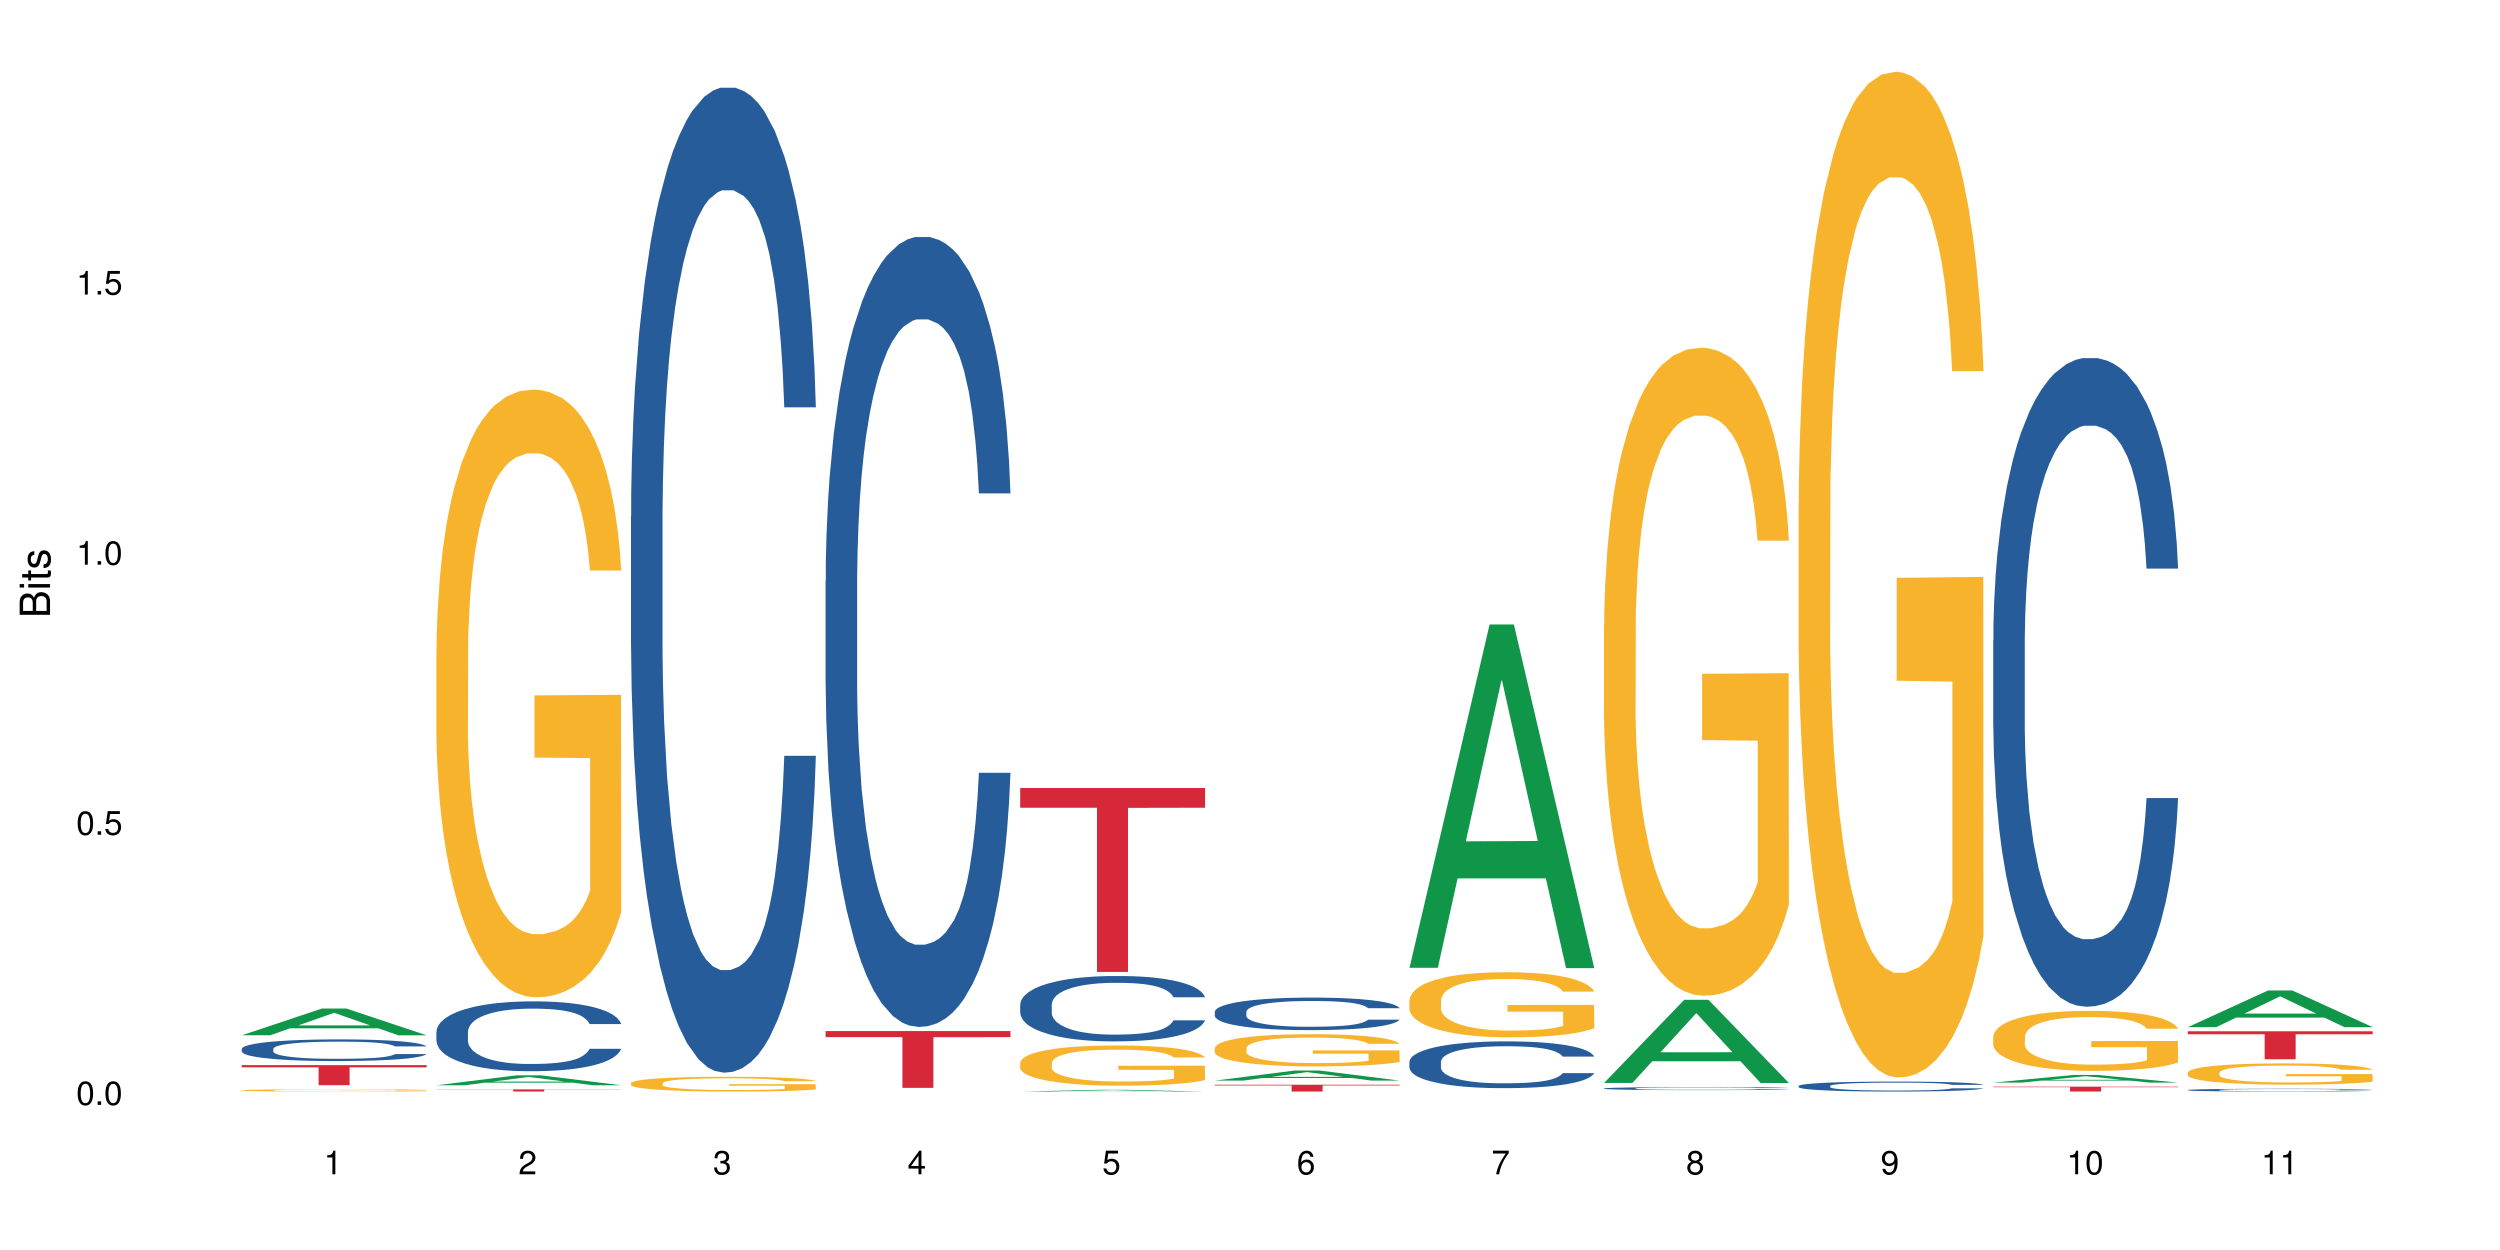 <?xml version="1.0" encoding="UTF-8"?>
<svg xmlns="http://www.w3.org/2000/svg" xmlns:xlink="http://www.w3.org/1999/xlink" width="720pt" height="360pt" viewBox="0 0 720 360" version="1.1">
<defs>
<g>
<symbol overflow="visible" id="glyph0-0">
<path style="stroke:none;" d=""/>
</symbol>
<symbol overflow="visible" id="glyph0-1">
<path style="stroke:none;" d="M 2.641 -6.797 C 2 -6.797 1.422 -6.531 1.078 -6.047 C 0.641 -5.453 0.406 -4.547 0.406 -3.297 C 0.406 -1 1.188 0.219 2.641 0.219 C 4.078 0.219 4.859 -1 4.859 -3.234 C 4.859 -4.562 4.656 -5.438 4.203 -6.047 C 3.844 -6.531 3.281 -6.797 2.641 -6.797 Z M 2.641 -6.047 C 3.547 -6.047 4 -5.125 4 -3.312 C 4 -1.375 3.562 -0.484 2.625 -0.484 C 1.734 -0.484 1.281 -1.422 1.281 -3.281 C 1.281 -5.141 1.734 -6.047 2.641 -6.047 Z M 2.641 -6.047 "/>
</symbol>
<symbol overflow="visible" id="glyph0-2">
<path style="stroke:none;" d="M 1.828 -1 L 0.828 -1 L 0.828 0 L 1.828 0 Z M 1.828 -1 "/>
</symbol>
<symbol overflow="visible" id="glyph0-3">
<path style="stroke:none;" d="M 4.562 -6.797 L 1.062 -6.797 L 0.547 -3.094 L 1.328 -3.094 C 1.719 -3.562 2.047 -3.734 2.578 -3.734 C 3.484 -3.734 4.062 -3.109 4.062 -2.094 C 4.062 -1.125 3.484 -0.531 2.578 -0.531 C 1.828 -0.531 1.375 -0.906 1.188 -1.672 L 0.328 -1.672 C 0.453 -1.109 0.547 -0.844 0.75 -0.594 C 1.125 -0.078 1.828 0.219 2.594 0.219 C 3.969 0.219 4.922 -0.781 4.922 -2.219 C 4.922 -3.562 4.031 -4.484 2.719 -4.484 C 2.25 -4.484 1.859 -4.359 1.469 -4.062 L 1.734 -5.969 L 4.562 -5.969 Z M 4.562 -6.797 "/>
</symbol>
<symbol overflow="visible" id="glyph0-4">
<path style="stroke:none;" d="M 2.484 -4.844 L 2.484 0 L 3.328 0 L 3.328 -6.797 L 2.766 -6.797 C 2.469 -5.75 2.281 -5.609 0.984 -5.453 L 0.984 -4.844 Z M 2.484 -4.844 "/>
</symbol>
<symbol overflow="visible" id="glyph0-5">
<path style="stroke:none;" d="M 4.859 -0.828 L 1.281 -0.828 C 1.359 -1.391 1.672 -1.75 2.5 -2.234 L 3.469 -2.75 C 4.406 -3.266 4.906 -3.969 4.906 -4.812 C 4.906 -5.375 4.672 -5.906 4.266 -6.266 C 3.859 -6.625 3.375 -6.797 2.719 -6.797 C 1.859 -6.797 1.219 -6.5 0.844 -5.922 C 0.609 -5.562 0.5 -5.125 0.484 -4.438 L 1.328 -4.438 C 1.359 -4.906 1.406 -5.188 1.531 -5.406 C 1.75 -5.812 2.188 -6.062 2.703 -6.062 C 3.469 -6.062 4.031 -5.516 4.031 -4.781 C 4.031 -4.25 3.719 -3.797 3.125 -3.438 L 2.234 -2.938 C 0.812 -2.141 0.406 -1.5 0.328 0 L 4.859 0 Z M 4.859 -0.828 "/>
</symbol>
<symbol overflow="visible" id="glyph0-6">
<path style="stroke:none;" d="M 2.125 -3.125 L 2.578 -3.125 C 3.516 -3.125 3.984 -2.703 3.984 -1.891 C 3.984 -1.031 3.469 -0.531 2.578 -0.531 C 1.656 -0.531 1.203 -0.984 1.156 -1.969 L 0.312 -1.969 C 0.344 -1.422 0.438 -1.078 0.609 -0.766 C 0.953 -0.109 1.625 0.219 2.547 0.219 C 3.953 0.219 4.859 -0.609 4.859 -1.906 C 4.859 -2.766 4.516 -3.25 3.703 -3.516 C 4.344 -3.766 4.656 -4.25 4.656 -4.938 C 4.656 -6.109 3.875 -6.797 2.578 -6.797 C 1.203 -6.797 0.484 -6.047 0.453 -4.609 L 1.297 -4.609 C 1.312 -5.016 1.344 -5.25 1.453 -5.453 C 1.641 -5.828 2.062 -6.062 2.594 -6.062 C 3.344 -6.062 3.797 -5.625 3.797 -4.906 C 3.797 -4.422 3.609 -4.141 3.25 -3.984 C 3.016 -3.891 2.719 -3.844 2.125 -3.844 Z M 2.125 -3.125 "/>
</symbol>
<symbol overflow="visible" id="glyph0-7">
<path style="stroke:none;" d="M 3.141 -1.625 L 3.141 0 L 3.984 0 L 3.984 -1.625 L 4.984 -1.625 L 4.984 -2.391 L 3.984 -2.391 L 3.984 -6.797 L 3.359 -6.797 L 0.266 -2.516 L 0.266 -1.625 Z M 3.141 -2.391 L 1 -2.391 L 3.141 -5.359 Z M 3.141 -2.391 "/>
</symbol>
<symbol overflow="visible" id="glyph0-8">
<path style="stroke:none;" d="M 4.781 -5.031 C 4.609 -6.141 3.891 -6.797 2.844 -6.797 C 2.094 -6.797 1.422 -6.438 1.031 -5.828 C 0.609 -5.172 0.406 -4.344 0.406 -3.094 C 0.406 -1.953 0.578 -1.234 0.984 -0.625 C 1.359 -0.078 1.953 0.219 2.703 0.219 C 3.984 0.219 4.922 -0.734 4.922 -2.078 C 4.922 -3.344 4.062 -4.234 2.844 -4.234 C 2.172 -4.234 1.641 -3.969 1.281 -3.469 C 1.281 -5.125 1.828 -6.047 2.797 -6.047 C 3.391 -6.047 3.797 -5.672 3.938 -5.031 Z M 2.734 -3.484 C 3.547 -3.484 4.062 -2.922 4.062 -2 C 4.062 -1.156 3.484 -0.531 2.703 -0.531 C 1.922 -0.531 1.328 -1.188 1.328 -2.047 C 1.328 -2.891 1.906 -3.484 2.734 -3.484 Z M 2.734 -3.484 "/>
</symbol>
<symbol overflow="visible" id="glyph0-9">
<path style="stroke:none;" d="M 4.984 -6.797 L 0.438 -6.797 L 0.438 -5.969 L 4.109 -5.969 C 2.5 -3.656 1.828 -2.234 1.328 0 L 2.219 0 C 2.594 -2.172 3.453 -4.047 4.984 -6.094 Z M 4.984 -6.797 "/>
</symbol>
<symbol overflow="visible" id="glyph0-10">
<path style="stroke:none;" d="M 3.75 -3.578 C 4.453 -4 4.688 -4.344 4.688 -4.984 C 4.688 -6.047 3.844 -6.797 2.641 -6.797 C 1.438 -6.797 0.594 -6.047 0.594 -4.984 C 0.594 -4.359 0.828 -4.016 1.516 -3.578 C 0.734 -3.203 0.359 -2.641 0.359 -1.891 C 0.359 -0.641 1.297 0.219 2.641 0.219 C 3.984 0.219 4.922 -0.641 4.922 -1.875 C 4.922 -2.641 4.531 -3.203 3.75 -3.578 Z M 2.641 -6.047 C 3.359 -6.047 3.812 -5.625 3.812 -4.969 C 3.812 -4.344 3.344 -3.922 2.641 -3.922 C 1.922 -3.922 1.453 -4.344 1.453 -4.984 C 1.453 -5.625 1.922 -6.047 2.641 -6.047 Z M 2.641 -3.203 C 3.484 -3.203 4.062 -2.672 4.062 -1.875 C 4.062 -1.062 3.484 -0.531 2.625 -0.531 C 1.797 -0.531 1.219 -1.078 1.219 -1.875 C 1.219 -2.672 1.797 -3.203 2.641 -3.203 Z M 2.641 -3.203 "/>
</symbol>
<symbol overflow="visible" id="glyph0-11">
<path style="stroke:none;" d="M 0.516 -1.547 C 0.672 -0.438 1.406 0.219 2.438 0.219 C 3.188 0.219 3.859 -0.141 4.266 -0.75 C 4.688 -1.406 4.891 -2.25 4.891 -3.484 C 4.891 -4.625 4.703 -5.359 4.312 -5.953 C 3.938 -6.5 3.344 -6.797 2.594 -6.797 C 1.297 -6.797 0.359 -5.844 0.359 -4.516 C 0.359 -3.25 1.234 -2.344 2.453 -2.344 C 3.094 -2.344 3.562 -2.578 4.016 -3.109 C 4 -1.453 3.469 -0.531 2.5 -0.531 C 1.906 -0.531 1.484 -0.906 1.359 -1.547 Z M 2.578 -6.062 C 3.375 -6.062 3.969 -5.406 3.969 -4.531 C 3.969 -3.688 3.375 -3.094 2.547 -3.094 C 1.734 -3.094 1.234 -3.672 1.234 -4.578 C 1.234 -5.438 1.797 -6.062 2.578 -6.062 Z M 2.578 -6.062 "/>
</symbol>
<symbol overflow="visible" id="glyph1-0">
<path style="stroke:none;" d=""/>
</symbol>
<symbol overflow="visible" id="glyph1-1">
<path style="stroke:none;" d="M 0 -0.953 L 0 -4.891 C 0 -5.719 -0.234 -6.344 -0.734 -6.797 C -1.188 -7.234 -1.812 -7.469 -2.5 -7.469 C -3.547 -7.469 -4.188 -7 -4.625 -5.875 C -4.984 -6.672 -5.641 -7.094 -6.531 -7.094 C -7.156 -7.094 -7.734 -6.859 -8.141 -6.391 C -8.562 -5.938 -8.75 -5.344 -8.75 -4.5 L -8.75 -0.953 Z M -4.984 -2.062 L -7.766 -2.062 L -7.766 -4.219 C -7.766 -4.844 -7.688 -5.203 -7.453 -5.5 C -7.219 -5.812 -6.859 -5.969 -6.375 -5.969 C -5.906 -5.969 -5.531 -5.812 -5.297 -5.5 C -5.062 -5.203 -4.984 -4.844 -4.984 -4.219 Z M -0.984 -2.062 L -4 -2.062 L -4 -4.781 C -4 -5.328 -3.859 -5.688 -3.578 -5.953 C -3.297 -6.219 -2.922 -6.359 -2.484 -6.359 C -2.062 -6.359 -1.688 -6.219 -1.406 -5.953 C -1.109 -5.688 -0.984 -5.328 -0.984 -4.781 Z M -0.984 -2.062 "/>
</symbol>
<symbol overflow="visible" id="glyph1-2">
<path style="stroke:none;" d="M -6.281 -1.797 L -6.281 -0.797 L 0 -0.797 L 0 -1.797 Z M -8.75 -1.797 L -8.75 -0.797 L -7.484 -0.797 L -7.484 -1.797 Z M -8.75 -1.797 "/>
</symbol>
<symbol overflow="visible" id="glyph1-3">
<path style="stroke:none;" d="M -6.281 -3.047 L -6.281 -2.016 L -8.016 -2.016 L -8.016 -1.016 L -6.281 -1.016 L -6.281 -0.172 L -5.469 -0.172 L -5.469 -1.016 L -0.719 -1.016 C -0.078 -1.016 0.281 -1.453 0.281 -2.234 C 0.281 -2.469 0.25 -2.719 0.188 -3.047 L -0.641 -3.047 C -0.609 -2.922 -0.594 -2.766 -0.594 -2.562 C -0.594 -2.141 -0.719 -2.016 -1.156 -2.016 L -5.469 -2.016 L -5.469 -3.047 Z M -6.281 -3.047 "/>
</symbol>
<symbol overflow="visible" id="glyph1-4">
<path style="stroke:none;" d="M -4.531 -5.25 C -5.766 -5.25 -6.469 -4.422 -6.469 -2.969 C -6.469 -1.516 -5.719 -0.562 -4.547 -0.562 C -3.562 -0.562 -3.094 -1.062 -2.734 -2.562 L -2.516 -3.484 C -2.344 -4.188 -2.094 -4.469 -1.625 -4.469 C -1.047 -4.469 -0.641 -3.875 -0.641 -3 C -0.641 -2.453 -0.797 -2 -1.062 -1.75 C -1.25 -1.594 -1.422 -1.531 -1.875 -1.469 L -1.875 -0.406 C -0.422 -0.453 0.281 -1.266 0.281 -2.922 C 0.281 -4.5 -0.5 -5.516 -1.719 -5.516 C -2.656 -5.516 -3.172 -4.984 -3.469 -3.734 L -3.703 -2.766 C -3.891 -1.953 -4.156 -1.609 -4.594 -1.609 C -5.172 -1.609 -5.547 -2.125 -5.547 -2.938 C -5.547 -3.75 -5.203 -4.172 -4.531 -4.203 Z M -4.531 -5.25 "/>
</symbol>
</g>
</defs>
<g id="surface95305">
<rect x="0" y="0" width="720" height="360" style="fill:rgb(100%,100%,100%);fill-opacity:1;stroke:none;"/>
<path style=" stroke:none;fill-rule:nonzero;fill:rgb(6.275%,58.824%,28.235%);fill-opacity:1;" d="M 69.629 298.164 L 69.688 298.156 L 92.723 290.453 L 99.723 290.453 L 122.875 298.172 L 114.738 298.172 L 108.938 296.156 L 83.508 296.156 L 77.82 298.164 L 69.629 298.164 L 85.957 295.324 L 106.605 295.316 L 96.309 291.715 L 96.195 291.707 L 96.082 291.73 L 85.898 295.316 L 85.957 295.324 Z M 69.629 298.164 "/>
<path style=" stroke:none;fill-rule:nonzero;fill:rgb(14.51%,36.078%,60%);fill-opacity:1;" d="M 69.629 302.062 L 69.695 302.059 L 69.695 301.922 L 69.891 301.703 L 70.344 301.43 L 70.797 301.242 L 71.969 300.906 L 73.59 300.582 L 75.277 300.328 L 76.512 300.184 L 77.617 300.066 L 80.148 299.855 L 81.773 299.75 L 83.523 299.652 L 85.668 299.555 L 87.227 299.496 L 90.73 299.406 L 93.328 299.367 L 95.344 299.352 L 99.691 299.352 L 102.289 299.371 L 104.172 299.402 L 106.25 299.445 L 108.004 299.496 L 111.055 299.625 L 113.781 299.781 L 115.016 299.875 L 116.965 300.051 L 118.457 300.223 L 119.496 300.371 L 120.664 300.582 L 121.703 300.836 L 122.484 301.129 L 122.875 301.371 L 113.781 301.371 L 113.328 301.145 L 112.809 300.969 L 111.836 300.734 L 110.859 300.57 L 109.496 300.402 L 108.266 300.297 L 106.574 300.188 L 105.082 300.117 L 103.523 300.066 L 102.031 300.035 L 99.172 300 L 95.863 300 L 94.629 300.012 L 92.098 300.055 L 90.73 300.098 L 88.785 300.176 L 87.422 300.25 L 85.797 300.363 L 84.695 300.461 L 83.328 300.609 L 82.355 300.742 L 81.254 300.93 L 80.602 301.07 L 80.02 301.23 L 79.5 301.418 L 79.109 301.617 L 78.852 301.828 L 78.719 302.035 L 78.719 302.918 L 78.852 303.121 L 79.176 303.363 L 80.02 303.711 L 81.254 304.012 L 82.68 304.25 L 84.043 304.422 L 84.824 304.5 L 85.863 304.594 L 87.484 304.707 L 89.824 304.82 L 91.188 304.867 L 93.266 304.91 L 95.406 304.934 L 98.266 304.934 L 100.797 304.91 L 102.484 304.883 L 104.238 304.84 L 106.641 304.742 L 108.133 304.648 L 109.434 304.543 L 110.406 304.434 L 111.055 304.344 L 112.031 304.164 L 112.809 303.973 L 113.395 303.773 L 113.781 303.578 L 122.875 303.578 L 122.484 303.805 L 121.898 304.027 L 121.316 304.195 L 120.406 304.395 L 119.367 304.57 L 117.875 304.77 L 116.641 304.902 L 115.016 305.043 L 113.523 305.152 L 111.898 305.25 L 109.496 305.363 L 107.938 305.418 L 106.25 305.469 L 104.238 305.516 L 101.707 305.555 L 98.977 305.578 L 96.445 305.586 L 93.719 305.574 L 91.707 305.551 L 89.043 305.5 L 85.73 305.398 L 83.328 305.289 L 81.445 305.18 L 79.824 305.066 L 78.004 304.91 L 75.668 304.66 L 74.238 304.469 L 73.266 304.309 L 72.16 304.086 L 71.383 303.887 L 70.473 303.566 L 69.824 303.164 L 69.629 302.848 Z M 69.629 302.062 "/>
<path style=" stroke:none;fill-rule:nonzero;fill:rgb(96.863%,70.196%,16.863%);fill-opacity:1;" d="M 69.629 314 L 69.695 313.996 L 69.695 313.984 L 69.953 313.957 L 70.602 313.922 L 71.449 313.891 L 72.355 313.867 L 72.941 313.855 L 73.914 313.836 L 74.758 313.824 L 76.902 313.797 L 79.629 313.773 L 81.121 313.762 L 82.809 313.75 L 85.215 313.742 L 86.316 313.738 L 89.691 313.727 L 93.523 313.723 L 97.746 313.719 L 99.691 313.719 L 102.355 313.723 L 105.992 313.73 L 108.07 313.734 L 109.691 313.742 L 111.379 313.75 L 113.457 313.762 L 115.406 313.773 L 116.965 313.789 L 118.523 313.809 L 119.82 313.824 L 120.926 313.848 L 121.898 313.871 L 122.484 313.891 L 122.875 313.914 L 113.848 313.914 L 113.328 313.891 L 112.742 313.875 L 111.77 313.855 L 110.797 313.844 L 109.82 313.832 L 108.004 313.816 L 106.445 313.805 L 104.496 313.797 L 102.613 313.793 L 100.473 313.789 L 95.73 313.789 L 92.613 313.793 L 90.797 313.797 L 89.5 313.801 L 87.68 313.809 L 86.578 313.816 L 85.926 313.82 L 83.98 313.84 L 82.68 313.855 L 81.965 313.867 L 81.059 313.887 L 80.406 313.902 L 79.695 313.926 L 79.305 313.945 L 78.785 313.984 L 78.719 314.09 L 78.914 314.113 L 79.305 314.137 L 79.824 314.16 L 80.602 314.184 L 81.383 314.199 L 82.746 314.223 L 83.914 314.238 L 84.824 314.25 L 86.578 314.266 L 87.289 314.27 L 88.98 314.281 L 90.73 314.289 L 92.875 314.297 L 94.5 314.301 L 97.094 314.305 L 100.406 314.305 L 104.305 314.301 L 106.77 314.293 L 108.457 314.289 L 109.562 314.285 L 110.926 314.277 L 111.898 314.273 L 112.809 314.266 L 113.914 314.258 L 113.914 314.113 L 97.875 314.113 L 97.875 314.047 L 122.809 314.047 L 122.875 314.277 L 121.512 314.297 L 119.82 314.312 L 118.199 314.324 L 116.512 314.332 L 114.109 314.344 L 112.16 314.352 L 109.172 314.359 L 106.445 314.363 L 103.59 314.367 L 101.055 314.371 L 95.406 314.371 L 92.551 314.367 L 90.277 314.359 L 88.199 314.355 L 86.121 314.348 L 83.523 314.336 L 81.836 314.324 L 80.082 314.312 L 78.332 314.297 L 76.773 314.281 L 75.734 314.27 L 74.695 314.254 L 73.59 314.238 L 72.551 314.215 L 71.773 314.199 L 71.059 314.176 L 70.539 314.156 L 70.02 314.133 L 69.758 314.109 L 69.629 314.09 Z M 69.629 314 "/>
<path style=" stroke:none;fill-rule:nonzero;fill:rgb(83.922%,15.686%,22.353%);fill-opacity:1;" d="M 69.629 306.766 L 122.875 306.766 L 122.875 307.383 L 100.684 307.387 L 100.684 312.539 L 91.754 312.539 L 91.754 307.395 L 91.625 307.383 L 69.629 307.383 Z M 69.629 306.766 "/>
<path style=" stroke:none;fill-rule:nonzero;fill:rgb(6.275%,58.824%,28.235%);fill-opacity:1;" d="M 125.676 312.559 L 125.734 312.559 L 148.77 309.695 L 155.77 309.695 L 178.918 312.562 L 170.785 312.562 L 164.984 311.812 L 139.555 311.812 L 133.867 312.559 L 125.676 312.559 L 142 311.504 L 162.652 311.5 L 152.355 310.164 L 152.242 310.16 L 152.129 310.168 L 141.945 311.5 L 142 311.504 Z M 125.676 312.559 "/>
<path style=" stroke:none;fill-rule:nonzero;fill:rgb(14.51%,36.078%,60%);fill-opacity:1;" d="M 125.676 297.156 L 125.742 297.141 L 125.742 296.699 L 125.934 296 L 126.391 295.117 L 126.844 294.512 L 128.012 293.426 L 129.637 292.379 L 131.324 291.57 L 132.559 291.094 L 133.664 290.727 L 136.195 290.047 L 137.816 289.695 L 139.57 289.383 L 141.715 289.07 L 143.273 288.887 L 146.777 288.594 L 149.375 288.465 L 151.391 288.41 L 155.738 288.41 L 158.336 288.484 L 160.219 288.574 L 162.297 288.723 L 164.051 288.887 L 167.102 289.293 L 169.828 289.805 L 171.062 290.102 L 173.012 290.668 L 174.504 291.223 L 175.543 291.699 L 176.711 292.379 L 177.75 293.207 L 178.531 294.145 L 178.918 294.934 L 169.828 294.934 L 169.375 294.199 L 168.855 293.629 L 167.883 292.875 L 166.906 292.344 L 165.543 291.809 L 164.309 291.461 L 162.621 291.109 L 161.129 290.891 L 159.57 290.727 L 158.078 290.613 L 155.219 290.504 L 151.906 290.504 L 150.676 290.543 L 148.141 290.688 L 146.777 290.816 L 144.832 291.074 L 143.469 291.312 L 141.844 291.68 L 140.738 291.992 L 139.375 292.473 L 138.402 292.895 L 137.297 293.5 L 136.648 293.961 L 136.066 294.473 L 135.547 295.082 L 135.156 295.723 L 134.895 296.402 L 134.766 297.066 L 134.766 299.914 L 134.895 300.574 L 135.219 301.348 L 136.066 302.469 L 137.297 303.441 L 138.727 304.215 L 140.09 304.766 L 140.871 305.023 L 141.91 305.316 L 143.531 305.684 L 145.871 306.051 L 147.234 306.199 L 149.312 306.348 L 151.453 306.418 L 154.312 306.418 L 156.844 306.348 L 158.531 306.254 L 160.285 306.105 L 162.688 305.793 L 164.18 305.5 L 165.48 305.152 L 166.453 304.801 L 167.102 304.508 L 168.074 303.938 L 168.855 303.312 L 169.441 302.672 L 169.828 302.047 L 178.918 302.047 L 178.531 302.781 L 177.945 303.496 L 177.363 304.031 L 176.453 304.672 L 175.414 305.242 L 173.922 305.887 L 172.688 306.309 L 171.062 306.77 L 169.57 307.117 L 167.945 307.43 L 165.543 307.797 L 163.984 307.98 L 162.297 308.148 L 160.285 308.293 L 157.754 308.422 L 155.023 308.496 L 152.492 308.516 L 149.766 308.477 L 147.754 308.406 L 145.09 308.238 L 141.777 307.91 L 139.375 307.559 L 137.492 307.211 L 135.871 306.844 L 134.051 306.348 L 131.715 305.539 L 130.285 304.914 L 129.312 304.398 L 128.207 303.68 L 127.43 303.039 L 126.52 302.008 L 125.871 300.703 L 125.676 299.695 Z M 125.676 297.156 "/>
<path style=" stroke:none;fill-rule:nonzero;fill:rgb(96.863%,70.196%,16.863%);fill-opacity:1;" d="M 125.676 187.164 L 125.742 187.008 L 125.742 183.809 L 126 176.617 L 126.648 166.707 L 127.492 158.555 L 128.402 152.16 L 128.988 148.805 L 129.961 144.008 L 130.805 140.492 L 132.949 133.297 L 135.676 126.586 L 137.168 123.707 L 138.855 120.988 L 141.258 117.953 L 142.363 116.832 L 145.738 114.277 L 149.57 112.676 L 153.793 112.199 L 155.738 112.359 L 158.402 112.996 L 162.039 114.754 L 164.117 116.355 L 165.738 117.953 L 167.426 120.031 L 169.504 123.227 L 171.453 127.062 L 173.012 130.898 L 174.57 135.695 L 175.867 140.809 L 176.973 146.406 L 177.945 153.117 L 178.531 158.715 L 178.918 164.309 L 169.895 164.309 L 169.375 158.715 L 168.789 154.398 L 167.816 149.121 L 166.844 145.285 L 165.867 142.25 L 164.051 138.094 L 162.492 135.535 L 160.543 133.297 L 158.66 131.859 L 156.52 130.898 L 155.219 130.582 L 151.777 130.582 L 148.66 131.699 L 146.844 132.977 L 145.543 134.258 L 143.727 136.656 L 142.621 138.574 L 141.973 139.852 L 140.027 144.805 L 138.727 149.281 L 138.012 152.32 L 137.105 157.113 L 136.453 161.43 L 135.738 167.824 L 135.352 172.621 L 134.832 183.488 L 134.766 212.262 L 134.961 218.336 L 135.352 224.891 L 135.871 230.645 L 136.648 236.719 L 137.43 241.355 L 138.793 247.59 L 139.961 251.742 L 140.871 254.461 L 142.621 258.777 L 143.336 260.215 L 145.023 263.094 L 146.777 265.332 L 148.922 267.25 L 150.543 268.207 L 153.141 269.008 L 156.453 269.008 L 160.348 268.047 L 162.816 266.77 L 164.504 265.492 L 165.609 264.371 L 166.973 262.613 L 167.945 261.016 L 168.855 259.258 L 169.961 256.539 L 169.961 218.336 L 153.922 218.176 L 153.922 200.273 L 178.855 200.113 L 178.918 262.613 L 177.555 266.93 L 175.867 271.086 L 174.246 274.281 L 172.555 277 L 170.152 280.035 L 168.207 281.953 L 165.219 284.191 L 162.492 285.633 L 159.637 286.59 L 157.102 287.07 L 154.117 287.23 L 151.453 286.91 L 148.598 285.949 L 146.324 284.672 L 144.246 283.074 L 142.168 280.996 L 139.57 277.641 L 137.883 274.922 L 136.129 271.566 L 134.375 267.57 L 132.816 263.254 L 131.777 259.895 L 130.742 256.059 L 129.637 251.266 L 128.598 245.828 L 127.82 240.875 L 127.105 235.281 L 126.586 230.004 L 126.066 222.812 L 125.805 217.059 L 125.676 212.102 Z M 125.676 187.164 "/>
<path style=" stroke:none;fill-rule:nonzero;fill:rgb(83.922%,15.686%,22.353%);fill-opacity:1;" d="M 125.676 313.742 L 178.918 313.742 L 178.918 313.809 L 156.73 313.809 L 156.73 314.371 L 147.801 314.371 L 147.801 313.812 L 147.672 313.809 L 125.676 313.809 Z M 125.676 313.742 "/>
<path style=" stroke:none;fill-rule:nonzero;fill:rgb(14.51%,36.078%,60%);fill-opacity:1;" d="M 181.723 148.691 L 181.785 148.43 L 181.785 142.207 L 181.98 132.355 L 182.438 119.91 L 182.891 111.352 L 184.059 96.055 L 185.684 81.273 L 187.371 69.863 L 188.605 63.121 L 189.707 57.938 L 192.242 48.344 L 193.863 43.418 L 195.617 39.008 L 197.762 34.602 L 199.32 32.008 L 202.824 27.859 L 205.422 26.043 L 207.434 25.266 L 211.785 25.266 L 214.383 26.301 L 216.266 27.598 L 218.344 29.672 L 220.098 32.008 L 223.148 37.711 L 225.875 44.973 L 227.109 49.121 L 229.059 57.16 L 230.551 64.938 L 231.59 71.68 L 232.758 81.273 L 233.797 92.941 L 234.578 106.164 L 234.965 117.316 L 225.875 117.316 L 225.422 106.945 L 224.902 98.906 L 223.926 88.273 L 222.953 80.754 L 221.59 73.234 L 220.355 68.309 L 218.668 63.383 L 217.176 60.27 L 215.617 57.938 L 214.121 56.383 L 211.266 54.824 L 207.953 54.824 L 206.723 55.344 L 204.188 57.418 L 202.824 59.234 L 200.875 62.863 L 199.512 66.234 L 197.891 71.422 L 196.785 75.828 L 195.422 82.57 L 194.449 88.535 L 193.344 97.09 L 192.695 103.574 L 192.109 110.832 L 191.59 119.391 L 191.203 128.465 L 190.941 138.059 L 190.812 147.395 L 190.812 187.586 L 190.941 196.918 L 191.266 207.809 L 192.109 223.629 L 193.344 237.371 L 194.773 248.262 L 196.137 256.039 L 196.918 259.668 L 197.953 263.816 L 199.578 269.004 L 201.914 274.191 L 203.281 276.266 L 205.355 278.34 L 207.5 279.375 L 210.355 279.375 L 212.891 278.34 L 214.578 277.043 L 216.332 274.969 L 218.734 270.559 L 220.227 266.41 L 221.523 261.484 L 222.5 256.559 L 223.148 252.41 L 224.121 244.371 L 224.902 235.555 L 225.484 226.48 L 225.875 217.664 L 234.965 217.664 L 234.578 228.035 L 233.992 238.148 L 233.406 245.668 L 232.5 254.742 L 231.461 262.781 L 229.965 271.855 L 228.734 277.82 L 227.109 284.301 L 225.617 289.23 L 223.992 293.637 L 221.59 298.824 L 220.031 301.418 L 218.344 303.75 L 216.332 305.824 L 213.797 307.641 L 211.07 308.676 L 208.539 308.938 L 205.812 308.418 L 203.801 307.379 L 201.137 305.047 L 197.824 300.379 L 195.422 295.453 L 193.539 290.527 L 191.918 285.34 L 190.098 278.34 L 187.762 266.93 L 186.332 258.113 L 185.359 250.852 L 184.254 240.742 L 183.477 231.664 L 182.566 217.145 L 181.918 198.734 L 181.723 184.473 Z M 181.723 148.691 "/>
<path style=" stroke:none;fill-rule:nonzero;fill:rgb(96.863%,70.196%,16.863%);fill-opacity:1;" d="M 181.723 311.938 L 181.785 311.934 L 181.785 311.855 L 182.047 311.68 L 182.695 311.441 L 183.539 311.242 L 184.449 311.086 L 185.035 311.004 L 186.008 310.891 L 186.852 310.805 L 188.996 310.629 L 191.723 310.465 L 193.215 310.395 L 194.902 310.328 L 197.305 310.254 L 198.41 310.227 L 201.785 310.164 L 205.617 310.129 L 209.836 310.117 L 211.785 310.121 L 214.449 310.137 L 218.082 310.176 L 220.16 310.215 L 221.785 310.254 L 223.473 310.305 L 225.551 310.383 L 227.5 310.477 L 229.059 310.57 L 230.617 310.688 L 231.914 310.812 L 233.02 310.945 L 233.992 311.109 L 234.578 311.246 L 234.965 311.383 L 225.941 311.383 L 225.422 311.246 L 224.836 311.141 L 223.863 311.012 L 222.891 310.918 L 221.914 310.848 L 220.098 310.746 L 218.539 310.684 L 216.59 310.629 L 214.707 310.594 L 212.566 310.57 L 211.266 310.562 L 207.824 310.562 L 204.707 310.59 L 202.891 310.621 L 201.59 310.652 L 199.773 310.711 L 198.668 310.758 L 198.02 310.789 L 196.07 310.906 L 194.773 311.016 L 194.059 311.09 L 193.148 311.207 L 192.5 311.312 L 191.785 311.469 L 191.398 311.586 L 190.879 311.848 L 190.812 312.547 L 191.008 312.695 L 191.398 312.855 L 191.918 312.996 L 192.695 313.145 L 193.477 313.254 L 194.84 313.406 L 196.008 313.508 L 196.918 313.574 L 198.668 313.68 L 199.383 313.715 L 201.07 313.785 L 202.824 313.84 L 204.969 313.887 L 206.59 313.91 L 209.188 313.926 L 212.5 313.926 L 216.395 313.906 L 218.863 313.875 L 220.551 313.844 L 221.656 313.816 L 223.02 313.773 L 223.992 313.734 L 224.902 313.691 L 226.004 313.625 L 226.004 312.695 L 209.969 312.691 L 209.969 312.258 L 234.902 312.254 L 234.965 313.773 L 233.602 313.879 L 231.914 313.977 L 230.293 314.055 L 228.602 314.121 L 226.199 314.195 L 224.254 314.242 L 221.266 314.297 L 218.539 314.332 L 215.68 314.355 L 213.148 314.367 L 210.164 314.371 L 207.5 314.363 L 204.645 314.34 L 202.371 314.309 L 200.293 314.27 L 198.215 314.219 L 195.617 314.137 L 193.93 314.07 L 192.176 313.988 L 190.422 313.895 L 188.863 313.789 L 187.824 313.707 L 186.785 313.613 L 185.684 313.496 L 184.645 313.363 L 183.863 313.242 L 183.152 313.109 L 182.633 312.98 L 182.113 312.805 L 181.852 312.664 L 181.723 312.543 Z M 181.723 311.938 "/>
<path style=" stroke:none;fill-rule:nonzero;fill:rgb(14.51%,36.078%,60%);fill-opacity:1;" d="M 237.77 167.258 L 237.832 167.051 L 237.832 162.059 L 238.027 154.156 L 238.484 144.176 L 238.938 137.312 L 240.105 125.047 L 241.73 113.191 L 243.418 104.043 L 244.652 98.637 L 245.754 94.477 L 248.289 86.781 L 249.91 82.832 L 251.664 79.297 L 253.805 75.762 L 255.363 73.684 L 258.871 70.355 L 261.469 68.898 L 263.48 68.277 L 267.832 68.277 L 270.43 69.105 L 272.312 70.148 L 274.391 71.812 L 276.145 73.684 L 279.195 78.258 L 281.922 84.078 L 283.156 87.406 L 285.105 93.852 L 286.598 100.09 L 287.637 105.5 L 288.805 113.191 L 289.844 122.551 L 290.621 133.156 L 291.012 142.098 L 281.922 142.098 L 281.469 133.777 L 280.949 127.332 L 279.973 118.805 L 279 112.777 L 277.637 106.746 L 276.402 102.793 L 274.715 98.844 L 273.223 96.348 L 271.664 94.477 L 270.168 93.23 L 267.312 91.98 L 264 91.98 L 262.766 92.398 L 260.234 94.062 L 258.871 95.516 L 256.922 98.43 L 255.559 101.133 L 253.938 105.289 L 252.832 108.824 L 251.469 114.23 L 250.496 119.016 L 249.391 125.875 L 248.742 131.074 L 248.156 136.898 L 247.637 143.762 L 247.25 151.039 L 246.988 158.73 L 246.859 166.219 L 246.859 198.449 L 246.988 205.938 L 247.312 214.672 L 248.156 227.355 L 249.391 238.375 L 250.82 247.109 L 252.184 253.348 L 252.961 256.258 L 254 259.586 L 255.625 263.746 L 257.961 267.902 L 259.324 269.566 L 261.402 271.23 L 263.547 272.062 L 266.402 272.062 L 268.938 271.23 L 270.625 270.191 L 272.379 268.527 L 274.781 264.992 L 276.273 261.664 L 277.57 257.715 L 278.547 253.766 L 279.195 250.438 L 280.168 243.992 L 280.949 236.922 L 281.531 229.641 L 281.922 222.57 L 291.012 222.57 L 290.621 230.891 L 290.039 239 L 289.453 245.031 L 288.547 252.309 L 287.508 258.754 L 286.012 266.031 L 284.777 270.816 L 283.156 276.016 L 281.664 279.965 L 280.039 283.5 L 277.637 287.66 L 276.078 289.738 L 274.391 291.609 L 272.379 293.273 L 269.844 294.73 L 267.117 295.562 L 264.586 295.77 L 261.859 295.352 L 259.844 294.52 L 257.184 292.648 L 253.871 288.906 L 251.469 284.957 L 249.586 281.004 L 247.961 276.848 L 246.145 271.23 L 243.809 262.082 L 242.379 255.012 L 241.406 249.188 L 240.301 241.078 L 239.523 233.801 L 238.613 222.156 L 237.965 207.391 L 237.77 195.953 Z M 237.77 167.258 "/>
<path style=" stroke:none;fill-rule:nonzero;fill:rgb(83.922%,15.686%,22.353%);fill-opacity:1;" d="M 237.77 296.949 L 291.012 296.949 L 291.012 298.699 L 268.82 298.715 L 268.82 313.309 L 259.895 313.309 L 259.895 298.73 L 259.766 298.699 L 237.77 298.699 Z M 237.77 296.949 "/>
<path style=" stroke:none;fill-rule:nonzero;fill:rgb(6.275%,58.824%,28.235%);fill-opacity:1;" d="M 293.816 314.371 L 293.871 314.371 L 316.91 313.859 L 323.906 313.859 L 347.059 314.371 L 338.926 314.371 L 333.121 314.238 L 307.695 314.238 L 302.008 314.371 L 293.816 314.371 L 310.141 314.184 L 330.789 314.18 L 320.492 313.941 L 320.379 313.941 L 320.266 313.945 L 310.082 314.18 L 310.141 314.184 Z M 293.816 314.371 "/>
<path style=" stroke:none;fill-rule:nonzero;fill:rgb(14.51%,36.078%,60%);fill-opacity:1;" d="M 293.816 289.285 L 293.879 289.27 L 293.879 288.855 L 294.074 288.203 L 294.527 287.379 L 294.984 286.809 L 296.152 285.793 L 297.777 284.812 L 299.465 284.055 L 300.699 283.609 L 301.801 283.266 L 304.332 282.629 L 305.957 282.301 L 307.711 282.008 L 309.852 281.715 L 311.41 281.543 L 314.918 281.27 L 317.516 281.148 L 319.527 281.098 L 323.879 281.098 L 326.477 281.164 L 328.359 281.25 L 330.438 281.391 L 332.191 281.543 L 335.242 281.922 L 337.969 282.406 L 339.203 282.68 L 341.148 283.215 L 342.645 283.73 L 343.684 284.176 L 344.852 284.812 L 345.891 285.586 L 346.668 286.465 L 347.059 287.203 L 337.969 287.203 L 337.516 286.516 L 336.996 285.984 L 336.02 285.277 L 335.047 284.777 L 333.684 284.281 L 332.449 283.953 L 330.762 283.625 L 329.266 283.418 L 327.711 283.266 L 326.215 283.16 L 323.359 283.059 L 320.047 283.059 L 318.812 283.094 L 316.281 283.23 L 314.918 283.352 L 312.969 283.594 L 311.605 283.816 L 309.984 284.16 L 308.879 284.453 L 307.516 284.898 L 306.543 285.297 L 305.438 285.863 L 304.789 286.293 L 304.203 286.773 L 303.684 287.344 L 303.293 287.945 L 303.035 288.582 L 302.906 289.199 L 302.906 291.867 L 303.035 292.488 L 303.359 293.211 L 304.203 294.258 L 305.438 295.172 L 306.867 295.895 L 308.23 296.41 L 309.008 296.652 L 310.047 296.926 L 311.672 297.27 L 314.008 297.613 L 315.371 297.754 L 317.449 297.891 L 319.594 297.957 L 322.449 297.957 L 324.98 297.891 L 326.672 297.805 L 328.422 297.668 L 330.824 297.375 L 332.32 297.098 L 333.617 296.77 L 334.594 296.445 L 335.242 296.168 L 336.215 295.637 L 336.996 295.051 L 337.578 294.449 L 337.969 293.863 L 347.059 293.863 L 346.668 294.551 L 346.086 295.223 L 345.5 295.723 L 344.59 296.324 L 343.551 296.855 L 342.059 297.461 L 340.824 297.855 L 339.203 298.285 L 337.707 298.613 L 336.086 298.906 L 333.684 299.25 L 332.125 299.422 L 330.438 299.574 L 328.422 299.715 L 325.891 299.832 L 323.164 299.902 L 320.633 299.922 L 317.906 299.887 L 315.891 299.816 L 313.23 299.66 L 309.918 299.352 L 307.516 299.023 L 305.633 298.699 L 304.008 298.355 L 302.191 297.891 L 299.852 297.133 L 298.426 296.547 L 297.449 296.066 L 296.348 295.395 L 295.566 294.793 L 294.66 293.828 L 294.008 292.609 L 293.816 291.66 Z M 293.816 289.285 "/>
<path style=" stroke:none;fill-rule:nonzero;fill:rgb(96.863%,70.196%,16.863%);fill-opacity:1;" d="M 293.816 306.059 L 293.879 306.051 L 293.879 305.836 L 294.141 305.363 L 294.789 304.707 L 295.633 304.168 L 296.543 303.742 L 297.125 303.52 L 298.102 303.203 L 298.945 302.973 L 301.086 302.496 L 303.812 302.051 L 305.309 301.859 L 306.996 301.68 L 309.398 301.48 L 310.504 301.406 L 313.879 301.238 L 317.711 301.133 L 321.93 301.098 L 323.879 301.109 L 326.539 301.152 L 330.176 301.27 L 332.254 301.375 L 333.879 301.48 L 335.566 301.617 L 337.645 301.828 L 339.59 302.082 L 341.148 302.336 L 342.707 302.652 L 344.008 302.992 L 345.109 303.363 L 346.086 303.809 L 346.668 304.176 L 347.059 304.547 L 338.035 304.547 L 337.516 304.176 L 336.93 303.891 L 335.957 303.543 L 334.98 303.289 L 334.008 303.086 L 332.191 302.812 L 330.633 302.645 L 328.684 302.496 L 326.801 302.398 L 324.656 302.336 L 323.359 302.316 L 319.918 302.316 L 316.801 302.391 L 314.984 302.473 L 313.684 302.559 L 311.867 302.719 L 310.762 302.844 L 310.113 302.93 L 308.164 303.258 L 306.867 303.555 L 306.152 303.754 L 305.242 304.07 L 304.594 304.355 L 303.879 304.781 L 303.488 305.098 L 302.969 305.816 L 302.906 307.719 L 303.102 308.121 L 303.488 308.555 L 304.008 308.938 L 304.789 309.34 L 305.566 309.645 L 306.93 310.059 L 308.102 310.332 L 309.008 310.512 L 310.762 310.797 L 311.477 310.895 L 313.164 311.082 L 314.918 311.23 L 317.059 311.359 L 318.684 311.422 L 321.281 311.473 L 324.594 311.473 L 328.488 311.41 L 330.957 311.328 L 332.645 311.242 L 333.746 311.168 L 335.113 311.051 L 336.086 310.945 L 336.996 310.828 L 338.098 310.648 L 338.098 308.121 L 322.059 308.109 L 322.059 306.926 L 346.992 306.918 L 347.059 311.051 L 345.695 311.336 L 344.008 311.613 L 342.383 311.824 L 340.695 312.004 L 338.293 312.203 L 336.344 312.332 L 333.359 312.48 L 330.633 312.574 L 327.773 312.637 L 325.242 312.668 L 322.254 312.68 L 319.594 312.66 L 316.734 312.594 L 314.465 312.512 L 312.387 312.406 L 310.309 312.266 L 307.711 312.047 L 306.023 311.867 L 304.27 311.645 L 302.516 311.379 L 300.957 311.094 L 299.918 310.871 L 298.879 310.617 L 297.777 310.301 L 296.738 309.941 L 295.957 309.613 L 295.242 309.242 L 294.723 308.895 L 294.203 308.418 L 293.945 308.039 L 293.816 307.711 Z M 293.816 306.059 "/>
<path style=" stroke:none;fill-rule:nonzero;fill:rgb(83.922%,15.686%,22.353%);fill-opacity:1;" d="M 293.816 226.949 L 347.059 226.949 L 347.059 232.621 L 324.867 232.668 L 324.867 279.918 L 315.941 279.918 L 315.941 232.719 L 315.812 232.621 L 293.816 232.621 Z M 293.816 226.949 "/>
<path style=" stroke:none;fill-rule:nonzero;fill:rgb(6.275%,58.824%,28.235%);fill-opacity:1;" d="M 349.859 311.211 L 349.918 311.211 L 372.957 308.305 L 379.953 308.305 L 403.105 311.215 L 394.973 311.215 L 389.168 310.457 L 363.742 310.457 L 358.051 311.211 L 349.859 311.211 L 366.188 310.141 L 386.836 310.137 L 376.539 308.781 L 376.426 308.777 L 376.312 308.785 L 366.129 310.137 L 366.188 310.141 Z M 349.859 311.211 "/>
<path style=" stroke:none;fill-rule:nonzero;fill:rgb(14.51%,36.078%,60%);fill-opacity:1;" d="M 349.859 291.391 L 349.926 291.379 L 349.926 291.176 L 350.121 290.852 L 350.574 290.438 L 351.031 290.156 L 352.199 289.652 L 353.82 289.164 L 355.512 288.789 L 356.742 288.566 L 357.848 288.395 L 360.379 288.078 L 362.004 287.914 L 363.758 287.77 L 365.898 287.625 L 367.457 287.539 L 370.965 287.402 L 373.562 287.344 L 375.574 287.316 L 379.926 287.316 L 382.523 287.352 L 384.406 287.395 L 386.484 287.461 L 388.234 287.539 L 391.289 287.727 L 394.016 287.965 L 395.25 288.102 L 397.195 288.367 L 398.691 288.625 L 399.73 288.848 L 400.898 289.164 L 401.938 289.551 L 402.715 289.984 L 403.105 290.355 L 394.016 290.355 L 393.559 290.012 L 393.039 289.746 L 392.066 289.395 L 391.094 289.148 L 389.73 288.898 L 388.496 288.738 L 386.809 288.574 L 385.312 288.473 L 383.754 288.395 L 382.262 288.344 L 379.406 288.293 L 376.094 288.293 L 374.859 288.309 L 372.328 288.379 L 370.965 288.438 L 369.016 288.559 L 367.652 288.668 L 366.027 288.84 L 364.926 288.984 L 363.562 289.207 L 362.586 289.402 L 361.484 289.688 L 360.836 289.898 L 360.25 290.141 L 359.73 290.422 L 359.34 290.723 L 359.082 291.039 L 358.953 291.348 L 358.953 292.672 L 359.082 292.98 L 359.406 293.34 L 360.25 293.863 L 361.484 294.316 L 362.914 294.676 L 364.277 294.93 L 365.055 295.051 L 366.094 295.188 L 367.719 295.359 L 370.055 295.531 L 371.418 295.598 L 373.496 295.668 L 375.641 295.699 L 378.496 295.699 L 381.027 295.668 L 382.715 295.625 L 384.469 295.555 L 386.871 295.41 L 388.367 295.273 L 389.664 295.109 L 390.637 294.949 L 391.289 294.812 L 392.262 294.547 L 393.039 294.254 L 393.625 293.957 L 394.016 293.664 L 403.105 293.664 L 402.715 294.008 L 402.133 294.34 L 401.547 294.59 L 400.637 294.887 L 399.598 295.152 L 398.105 295.453 L 396.871 295.648 L 395.25 295.863 L 393.754 296.027 L 392.133 296.172 L 389.73 296.344 L 388.172 296.43 L 386.484 296.504 L 384.469 296.574 L 381.938 296.633 L 379.211 296.668 L 376.68 296.676 L 373.949 296.66 L 371.938 296.625 L 369.277 296.547 L 365.965 296.395 L 363.562 296.23 L 361.68 296.07 L 360.055 295.898 L 358.238 295.668 L 355.898 295.289 L 354.473 295 L 353.496 294.762 L 352.395 294.426 L 351.613 294.125 L 350.707 293.648 L 350.055 293.039 L 349.859 292.57 Z M 349.859 291.391 "/>
<path style=" stroke:none;fill-rule:nonzero;fill:rgb(96.863%,70.196%,16.863%);fill-opacity:1;" d="M 349.859 301.824 L 349.926 301.816 L 349.926 301.648 L 350.188 301.266 L 350.836 300.742 L 351.68 300.312 L 352.59 299.973 L 353.172 299.793 L 354.148 299.539 L 354.992 299.355 L 357.133 298.973 L 359.859 298.617 L 361.355 298.465 L 363.043 298.32 L 365.445 298.16 L 366.547 298.102 L 369.926 297.965 L 373.758 297.883 L 377.977 297.855 L 379.926 297.863 L 382.586 297.898 L 386.223 297.992 L 388.301 298.074 L 389.926 298.16 L 391.613 298.27 L 393.691 298.441 L 395.637 298.645 L 397.195 298.848 L 398.754 299.102 L 400.055 299.371 L 401.156 299.668 L 402.133 300.023 L 402.715 300.32 L 403.105 300.617 L 394.078 300.617 L 393.559 300.32 L 392.977 300.09 L 392 299.812 L 391.027 299.609 L 390.055 299.445 L 388.234 299.227 L 386.676 299.09 L 384.73 298.973 L 382.848 298.898 L 380.703 298.848 L 379.406 298.828 L 375.965 298.828 L 372.848 298.887 L 371.027 298.957 L 369.73 299.023 L 367.914 299.152 L 366.809 299.254 L 366.16 299.32 L 364.211 299.582 L 362.914 299.82 L 362.199 299.98 L 361.289 300.234 L 360.641 300.465 L 359.926 300.801 L 359.535 301.055 L 359.016 301.633 L 358.953 303.156 L 359.145 303.477 L 359.535 303.824 L 360.055 304.129 L 360.836 304.449 L 361.613 304.695 L 362.977 305.027 L 364.145 305.246 L 365.055 305.391 L 366.809 305.617 L 367.523 305.695 L 369.211 305.848 L 370.965 305.965 L 373.105 306.066 L 374.73 306.117 L 377.328 306.16 L 380.641 306.16 L 384.535 306.109 L 387.004 306.043 L 388.691 305.973 L 389.793 305.914 L 391.156 305.82 L 392.133 305.738 L 393.039 305.645 L 394.145 305.5 L 394.145 303.477 L 378.105 303.469 L 378.105 302.52 L 403.039 302.512 L 403.105 305.82 L 401.742 306.051 L 400.055 306.27 L 398.43 306.438 L 396.742 306.582 L 394.34 306.742 L 392.391 306.844 L 389.406 306.965 L 386.676 307.039 L 383.82 307.09 L 381.289 307.117 L 378.301 307.125 L 375.641 307.109 L 372.781 307.059 L 370.508 306.988 L 368.434 306.906 L 366.355 306.793 L 363.758 306.617 L 362.066 306.473 L 360.316 306.297 L 358.562 306.082 L 357.004 305.855 L 355.965 305.676 L 354.926 305.473 L 353.82 305.219 L 352.781 304.934 L 352.004 304.672 L 351.289 304.375 L 350.77 304.094 L 350.25 303.715 L 349.992 303.41 L 349.859 303.145 Z M 349.859 301.824 "/>
<path style=" stroke:none;fill-rule:nonzero;fill:rgb(83.922%,15.686%,22.353%);fill-opacity:1;" d="M 349.859 312.395 L 403.105 312.395 L 403.105 312.605 L 380.914 312.609 L 380.914 314.371 L 371.988 314.371 L 371.988 312.609 L 371.859 312.605 L 349.859 312.605 Z M 349.859 312.395 "/>
<path style=" stroke:none;fill-rule:nonzero;fill:rgb(6.275%,58.824%,28.235%);fill-opacity:1;" d="M 405.906 278.73 L 405.965 278.637 L 429.004 179.852 L 436 179.852 L 459.152 278.824 L 451.016 278.824 L 445.215 252.988 L 419.789 252.988 L 414.098 278.73 L 405.906 278.73 L 422.234 242.301 L 442.883 242.207 L 432.586 196.02 L 432.473 195.926 L 432.359 196.207 L 422.176 242.207 L 422.234 242.301 Z M 405.906 278.73 "/>
<path style=" stroke:none;fill-rule:nonzero;fill:rgb(14.51%,36.078%,60%);fill-opacity:1;" d="M 405.906 305.785 L 405.973 305.773 L 405.973 305.477 L 406.168 305.012 L 406.621 304.418 L 407.078 304.016 L 408.246 303.289 L 409.867 302.586 L 411.555 302.043 L 412.789 301.727 L 413.895 301.48 L 416.426 301.023 L 418.051 300.789 L 419.805 300.582 L 421.945 300.371 L 423.504 300.25 L 427.012 300.051 L 429.609 299.965 L 431.621 299.93 L 435.973 299.93 L 438.566 299.977 L 440.453 300.039 L 442.527 300.137 L 444.281 300.25 L 447.336 300.52 L 450.062 300.863 L 451.293 301.059 L 453.242 301.441 L 454.734 301.812 L 455.773 302.133 L 456.945 302.586 L 457.984 303.141 L 458.762 303.77 L 459.152 304.297 L 450.062 304.297 L 449.605 303.805 L 449.086 303.422 L 448.113 302.918 L 447.141 302.562 L 445.777 302.203 L 444.543 301.973 L 442.855 301.738 L 441.359 301.59 L 439.801 301.48 L 438.309 301.406 L 435.453 301.332 L 432.141 301.332 L 430.906 301.355 L 428.375 301.453 L 427.012 301.539 L 425.062 301.711 L 423.699 301.871 L 422.074 302.117 L 420.973 302.328 L 419.609 302.648 L 418.633 302.93 L 417.531 303.336 L 416.883 303.645 L 416.297 303.988 L 415.777 304.395 L 415.387 304.824 L 415.129 305.281 L 414.996 305.723 L 414.996 307.633 L 415.129 308.074 L 415.453 308.59 L 416.297 309.344 L 417.531 309.996 L 418.957 310.512 L 420.324 310.879 L 421.102 311.055 L 422.141 311.25 L 423.766 311.496 L 426.102 311.742 L 427.465 311.84 L 429.543 311.938 L 431.684 311.988 L 434.543 311.988 L 437.074 311.938 L 438.762 311.879 L 440.516 311.777 L 442.918 311.57 L 444.41 311.371 L 445.711 311.141 L 446.684 310.906 L 447.336 310.707 L 448.309 310.328 L 449.086 309.91 L 449.672 309.477 L 450.062 309.059 L 459.152 309.059 L 458.762 309.551 L 458.176 310.031 L 457.594 310.387 L 456.684 310.82 L 455.645 311.199 L 454.152 311.633 L 452.918 311.914 L 451.293 312.223 L 449.801 312.457 L 448.18 312.664 L 445.777 312.91 L 444.219 313.035 L 442.527 313.145 L 440.516 313.242 L 437.984 313.328 L 435.258 313.379 L 432.723 313.391 L 429.996 313.367 L 427.984 313.316 L 425.32 313.207 L 422.012 312.984 L 419.609 312.75 L 417.727 312.516 L 416.102 312.27 L 414.285 311.938 L 411.945 311.398 L 410.52 310.98 L 409.543 310.633 L 408.441 310.156 L 407.66 309.723 L 406.75 309.035 L 406.102 308.16 L 405.906 307.484 Z M 405.906 305.785 "/>
<path style=" stroke:none;fill-rule:nonzero;fill:rgb(96.863%,70.196%,16.863%);fill-opacity:1;" d="M 405.906 288.031 L 405.973 288.016 L 405.973 287.672 L 406.23 286.902 L 406.883 285.84 L 407.727 284.969 L 408.633 284.281 L 409.219 283.922 L 410.191 283.41 L 411.039 283.031 L 413.18 282.262 L 415.906 281.543 L 417.402 281.234 L 419.09 280.945 L 421.492 280.617 L 422.594 280.5 L 425.973 280.227 L 429.801 280.055 L 434.023 280.004 L 435.973 280.02 L 438.633 280.09 L 442.27 280.277 L 444.348 280.449 L 445.969 280.617 L 447.66 280.84 L 449.738 281.184 L 451.684 281.594 L 453.242 282.004 L 454.801 282.52 L 456.102 283.066 L 457.203 283.668 L 458.176 284.387 L 458.762 284.984 L 459.152 285.582 L 450.125 285.582 L 449.605 284.984 L 449.023 284.523 L 448.047 283.957 L 447.074 283.547 L 446.102 283.223 L 444.281 282.777 L 442.723 282.504 L 440.777 282.262 L 438.895 282.109 L 436.75 282.004 L 435.453 281.973 L 432.012 281.973 L 428.895 282.09 L 427.074 282.227 L 425.777 282.363 L 423.957 282.621 L 422.855 282.828 L 422.207 282.965 L 420.258 283.496 L 418.957 283.973 L 418.246 284.301 L 417.336 284.812 L 416.688 285.273 L 415.973 285.961 L 415.582 286.473 L 415.062 287.637 L 414.996 290.719 L 415.191 291.371 L 415.582 292.07 L 416.102 292.688 L 416.883 293.34 L 417.66 293.836 L 419.023 294.504 L 420.191 294.949 L 421.102 295.238 L 422.855 295.703 L 423.57 295.855 L 425.258 296.164 L 427.012 296.402 L 429.152 296.609 L 430.777 296.711 L 433.375 296.797 L 436.684 296.797 L 440.582 296.695 L 443.047 296.559 L 444.738 296.422 L 445.84 296.301 L 447.203 296.113 L 448.18 295.941 L 449.086 295.754 L 450.191 295.461 L 450.191 291.371 L 434.152 291.352 L 434.152 289.434 L 459.086 289.418 L 459.152 296.113 L 457.789 296.574 L 456.102 297.02 L 454.477 297.363 L 452.789 297.652 L 450.387 297.977 L 448.438 298.184 L 445.449 298.422 L 442.723 298.578 L 439.867 298.68 L 437.336 298.73 L 434.348 298.75 L 431.684 298.715 L 428.828 298.613 L 426.555 298.477 L 424.477 298.305 L 422.398 298.082 L 419.805 297.723 L 418.113 297.43 L 416.363 297.07 L 414.609 296.645 L 413.051 296.18 L 412.012 295.82 L 410.973 295.41 L 409.867 294.898 L 408.828 294.316 L 408.051 293.785 L 407.336 293.184 L 406.816 292.621 L 406.297 291.848 L 406.039 291.234 L 405.906 290.703 Z M 405.906 288.031 "/>
<path style=" stroke:none;fill-rule:nonzero;fill:rgb(6.275%,58.824%,28.235%);fill-opacity:1;" d="M 461.953 311.879 L 462.012 311.855 L 485.051 287.949 L 492.047 287.949 L 515.199 311.902 L 507.062 311.902 L 501.262 305.648 L 475.832 305.648 L 470.145 311.879 L 461.953 311.879 L 478.281 303.062 L 498.93 303.039 L 488.633 291.863 L 488.52 291.84 L 488.406 291.906 L 478.223 303.039 L 478.281 303.062 Z M 461.953 311.879 "/>
<path style=" stroke:none;fill-rule:nonzero;fill:rgb(14.51%,36.078%,60%);fill-opacity:1;" d="M 461.953 313.461 L 462.02 313.461 L 462.02 313.441 L 462.215 313.414 L 462.668 313.375 L 463.121 313.348 L 464.293 313.301 L 465.914 313.254 L 467.602 313.219 L 468.836 313.199 L 469.941 313.184 L 472.473 313.152 L 474.098 313.137 L 475.848 313.125 L 477.992 313.109 L 479.551 313.102 L 483.059 313.09 L 485.652 313.082 L 494.613 313.082 L 496.496 313.086 L 498.574 313.094 L 500.328 313.102 L 503.379 313.121 L 506.109 313.141 L 507.34 313.156 L 509.289 313.18 L 510.781 313.203 L 511.82 313.223 L 512.992 313.254 L 514.027 313.289 L 514.809 313.332 L 515.199 313.367 L 506.109 313.367 L 505.652 313.332 L 505.133 313.309 L 504.16 313.277 L 503.188 313.254 L 501.82 313.23 L 500.59 313.215 L 498.898 313.199 L 497.406 313.188 L 495.848 313.184 L 494.355 313.176 L 491.496 313.172 L 486.953 313.172 L 484.422 313.18 L 483.059 313.188 L 481.109 313.195 L 479.746 313.207 L 478.121 313.223 L 477.02 313.238 L 475.656 313.258 L 474.68 313.277 L 473.578 313.305 L 472.926 313.324 L 472.344 313.344 L 471.824 313.371 L 471.434 313.398 L 471.176 313.43 L 471.043 313.457 L 471.043 313.582 L 471.176 313.613 L 471.5 313.645 L 472.344 313.695 L 473.578 313.738 L 475.004 313.77 L 476.367 313.797 L 477.148 313.805 L 478.188 313.82 L 479.809 313.836 L 482.148 313.852 L 483.512 313.859 L 485.59 313.863 L 487.73 313.867 L 490.59 313.867 L 493.121 313.863 L 494.809 313.859 L 496.562 313.855 L 498.965 313.84 L 500.457 313.828 L 501.758 313.812 L 502.73 313.797 L 503.379 313.785 L 504.355 313.758 L 505.133 313.73 L 505.719 313.703 L 506.109 313.676 L 515.199 313.676 L 514.809 313.707 L 514.223 313.738 L 513.641 313.762 L 512.73 313.793 L 511.691 313.816 L 510.199 313.844 L 508.965 313.863 L 507.34 313.883 L 505.848 313.898 L 504.223 313.91 L 501.82 313.93 L 500.262 313.938 L 498.574 313.941 L 496.562 313.949 L 494.031 313.953 L 491.305 313.957 L 488.77 313.961 L 486.043 313.957 L 484.031 313.953 L 481.367 313.945 L 478.059 313.934 L 475.656 313.918 L 473.77 313.902 L 472.148 313.887 L 470.332 313.863 L 467.992 313.828 L 466.562 313.801 L 465.59 313.777 L 464.484 313.746 L 463.707 313.719 L 462.797 313.676 L 462.148 313.617 L 461.953 313.574 Z M 461.953 313.461 "/>
<path style=" stroke:none;fill-rule:nonzero;fill:rgb(96.863%,70.196%,16.863%);fill-opacity:1;" d="M 461.953 180.074 L 462.02 179.902 L 462.02 176.496 L 462.277 168.824 L 462.93 158.258 L 463.773 149.566 L 464.68 142.75 L 465.266 139.168 L 466.238 134.055 L 467.082 130.305 L 469.227 122.637 L 471.953 115.477 L 473.445 112.41 L 475.137 109.512 L 477.539 106.273 L 478.641 105.082 L 482.02 102.355 L 485.848 100.648 L 490.07 100.137 L 492.016 100.309 L 494.68 100.992 L 498.316 102.867 L 500.395 104.57 L 502.016 106.273 L 503.703 108.488 L 505.781 111.898 L 507.73 115.988 L 509.289 120.078 L 510.848 125.191 L 512.145 130.648 L 513.25 136.613 L 514.223 143.77 L 514.809 149.734 L 515.199 155.703 L 506.172 155.703 L 505.652 149.734 L 505.07 145.133 L 504.094 139.512 L 503.121 135.418 L 502.148 132.18 L 500.328 127.75 L 498.77 125.023 L 496.82 122.637 L 494.938 121.102 L 492.797 120.078 L 491.496 119.738 L 488.055 119.738 L 484.941 120.934 L 483.121 122.297 L 481.824 123.66 L 480.004 126.215 L 478.902 128.262 L 478.25 129.625 L 476.305 134.906 L 475.004 139.68 L 474.289 142.918 L 473.383 148.031 L 472.734 152.633 L 472.02 159.453 L 471.629 164.562 L 471.109 176.152 L 471.043 206.832 L 471.238 213.309 L 471.629 220.297 L 472.148 226.434 L 472.926 232.91 L 473.707 237.852 L 475.07 244.5 L 476.238 248.934 L 477.148 251.828 L 478.902 256.43 L 479.617 257.965 L 481.305 261.031 L 483.059 263.418 L 485.199 265.465 L 486.824 266.488 L 489.422 267.34 L 492.73 267.34 L 496.629 266.316 L 499.094 264.953 L 500.781 263.59 L 501.887 262.398 L 503.25 260.523 L 504.223 258.816 L 505.133 256.941 L 506.238 254.047 L 506.238 213.309 L 490.199 213.141 L 490.199 194.051 L 515.133 193.879 L 515.199 260.523 L 513.836 265.125 L 512.145 269.555 L 510.523 272.965 L 508.836 275.859 L 506.434 279.098 L 504.484 281.145 L 501.496 283.531 L 498.77 285.066 L 495.914 286.086 L 493.383 286.598 L 490.395 286.77 L 487.73 286.43 L 484.875 285.406 L 482.602 284.043 L 480.523 282.336 L 478.445 280.121 L 475.848 276.543 L 474.16 273.645 L 472.406 270.066 L 470.656 265.805 L 469.098 261.203 L 468.059 257.625 L 467.02 253.535 L 465.914 248.422 L 464.875 242.625 L 464.098 237.344 L 463.383 231.375 L 462.863 225.754 L 462.344 218.082 L 462.082 211.945 L 461.953 206.664 Z M 461.953 180.074 "/>
<path style=" stroke:none;fill-rule:nonzero;fill:rgb(14.51%,36.078%,60%);fill-opacity:1;" d="M 518 312.75 L 518.066 312.746 L 518.066 312.684 L 518.262 312.586 L 518.715 312.457 L 519.168 312.371 L 520.336 312.219 L 521.961 312.066 L 523.648 311.953 L 524.883 311.883 L 525.988 311.832 L 528.52 311.734 L 530.141 311.684 L 531.895 311.641 L 534.039 311.594 L 535.598 311.57 L 539.102 311.527 L 541.699 311.508 L 543.715 311.5 L 548.062 311.5 L 550.66 311.512 L 552.543 311.523 L 554.621 311.547 L 556.375 311.57 L 559.426 311.625 L 562.152 311.699 L 563.387 311.742 L 565.336 311.824 L 566.828 311.902 L 567.867 311.969 L 569.035 312.066 L 570.074 312.184 L 570.855 312.32 L 571.246 312.434 L 562.152 312.434 L 561.699 312.328 L 561.18 312.246 L 560.207 312.137 L 559.23 312.062 L 557.867 311.984 L 556.633 311.938 L 554.945 311.887 L 553.453 311.855 L 551.895 311.832 L 550.402 311.816 L 547.543 311.801 L 544.234 311.801 L 543 311.805 L 540.465 311.824 L 539.102 311.844 L 537.156 311.883 L 535.793 311.914 L 534.168 311.969 L 533.062 312.012 L 531.699 312.082 L 530.727 312.141 L 529.621 312.227 L 528.973 312.293 L 528.391 312.367 L 527.871 312.453 L 527.48 312.543 L 527.219 312.641 L 527.09 312.738 L 527.09 313.145 L 527.219 313.238 L 527.547 313.348 L 528.391 313.508 L 529.621 313.648 L 531.051 313.758 L 532.414 313.836 L 533.195 313.871 L 534.234 313.914 L 535.855 313.965 L 538.195 314.02 L 539.559 314.039 L 541.637 314.062 L 543.777 314.07 L 546.637 314.07 L 549.168 314.062 L 550.855 314.047 L 552.609 314.027 L 555.012 313.984 L 556.504 313.941 L 557.805 313.891 L 558.777 313.84 L 559.426 313.797 L 560.402 313.719 L 561.18 313.629 L 561.766 313.535 L 562.152 313.449 L 571.246 313.449 L 570.855 313.551 L 570.27 313.656 L 569.688 313.73 L 568.777 313.824 L 567.738 313.902 L 566.246 313.996 L 565.012 314.055 L 563.387 314.121 L 561.895 314.172 L 560.27 314.215 L 557.867 314.27 L 556.309 314.293 L 554.621 314.316 L 552.609 314.34 L 550.078 314.359 L 547.348 314.367 L 544.816 314.371 L 542.09 314.367 L 540.078 314.355 L 537.414 314.332 L 534.102 314.285 L 531.699 314.234 L 529.816 314.184 L 528.195 314.133 L 526.375 314.062 L 524.039 313.945 L 522.609 313.855 L 521.637 313.781 L 520.531 313.68 L 519.754 313.59 L 518.844 313.441 L 518.195 313.254 L 518 313.113 Z M 518 312.75 "/>
<path style=" stroke:none;fill-rule:nonzero;fill:rgb(96.863%,70.196%,16.863%);fill-opacity:1;" d="M 518 144.727 L 518.066 144.461 L 518.066 139.172 L 518.324 127.27 L 518.973 110.867 L 519.816 97.375 L 520.727 86.797 L 521.312 81.238 L 522.285 73.305 L 523.129 67.484 L 525.273 55.582 L 528 44.469 L 529.492 39.711 L 531.18 35.211 L 533.582 30.188 L 534.688 28.336 L 538.062 24.102 L 541.895 21.457 L 546.117 20.664 L 548.062 20.926 L 550.727 21.984 L 554.363 24.895 L 556.441 27.539 L 558.062 30.188 L 559.75 33.625 L 561.828 38.914 L 563.777 45.266 L 565.336 51.613 L 566.895 59.547 L 568.191 68.012 L 569.297 77.273 L 570.27 88.383 L 570.855 97.641 L 571.246 106.898 L 562.219 106.898 L 561.699 97.641 L 561.113 90.5 L 560.141 81.77 L 559.168 75.422 L 558.191 70.395 L 556.375 63.516 L 554.816 59.285 L 552.867 55.582 L 550.984 53.199 L 548.844 51.613 L 547.543 51.082 L 544.102 51.082 L 540.984 52.934 L 539.168 55.051 L 537.871 57.168 L 536.051 61.137 L 534.949 64.309 L 534.297 66.426 L 532.352 74.625 L 531.051 82.035 L 530.336 87.059 L 529.43 94.996 L 528.777 102.137 L 528.066 112.719 L 527.676 120.656 L 527.156 138.641 L 527.09 186.258 L 527.285 196.309 L 527.676 207.156 L 528.195 216.68 L 528.973 226.73 L 529.754 234.402 L 531.117 244.719 L 532.285 251.598 L 533.195 256.094 L 534.949 263.234 L 535.66 265.617 L 537.352 270.379 L 539.102 274.082 L 541.246 277.254 L 542.867 278.844 L 545.465 280.164 L 548.777 280.164 L 552.672 278.578 L 555.141 276.461 L 556.828 274.344 L 557.934 272.492 L 559.297 269.586 L 560.27 266.938 L 561.18 264.027 L 562.285 259.531 L 562.285 196.309 L 546.246 196.047 L 546.246 166.418 L 571.18 166.152 L 571.246 269.586 L 569.879 276.727 L 568.191 283.605 L 566.57 288.895 L 564.883 293.391 L 562.477 298.418 L 560.531 301.594 L 557.543 305.297 L 554.816 307.676 L 551.961 309.262 L 549.426 310.059 L 546.441 310.32 L 543.777 309.793 L 540.922 308.207 L 538.648 306.09 L 536.57 303.445 L 534.492 300.004 L 531.895 294.449 L 530.207 289.953 L 528.453 284.398 L 526.699 277.785 L 525.145 270.641 L 524.105 265.086 L 523.066 258.738 L 521.961 250.801 L 520.922 241.809 L 520.145 233.609 L 519.43 224.352 L 518.91 215.621 L 518.391 203.715 L 518.129 194.195 L 518 185.992 Z M 518 144.727 "/>
<path style=" stroke:none;fill-rule:nonzero;fill:rgb(6.275%,58.824%,28.235%);fill-opacity:1;" d="M 574.047 311.789 L 574.102 311.785 L 597.141 309.59 L 604.137 309.59 L 627.289 311.789 L 619.156 311.789 L 613.355 311.215 L 587.926 311.215 L 582.238 311.789 L 574.047 311.789 L 590.371 310.977 L 611.023 310.977 L 600.727 309.949 L 600.613 309.945 L 600.496 309.953 L 590.316 310.977 L 590.371 310.977 Z M 574.047 311.789 "/>
<path style=" stroke:none;fill-rule:nonzero;fill:rgb(14.51%,36.078%,60%);fill-opacity:1;" d="M 574.047 184.418 L 574.113 184.246 L 574.113 180.148 L 574.305 173.66 L 574.762 165.465 L 575.215 159.828 L 576.383 149.754 L 578.008 140.023 L 579.695 132.508 L 580.93 128.07 L 582.035 124.652 L 584.566 118.336 L 586.188 115.094 L 587.941 112.188 L 590.086 109.285 L 591.645 107.578 L 595.148 104.848 L 597.746 103.652 L 599.758 103.141 L 604.109 103.141 L 606.707 103.82 L 608.59 104.676 L 610.668 106.043 L 612.422 107.578 L 615.473 111.336 L 618.199 116.117 L 619.434 118.848 L 621.383 124.141 L 622.875 129.266 L 623.914 133.703 L 625.082 140.023 L 626.121 147.707 L 626.902 156.414 L 627.289 163.758 L 618.199 163.758 L 617.746 156.926 L 617.227 151.633 L 616.254 144.633 L 615.277 139.68 L 613.914 134.727 L 612.68 131.484 L 610.992 128.238 L 609.5 126.191 L 607.941 124.652 L 606.449 123.629 L 603.59 122.605 L 600.277 122.605 L 599.047 122.945 L 596.512 124.312 L 595.148 125.508 L 593.203 127.898 L 591.84 130.117 L 590.215 133.531 L 589.109 136.438 L 587.746 140.875 L 586.773 144.801 L 585.668 150.438 L 585.02 154.707 L 584.438 159.488 L 583.918 165.121 L 583.527 171.098 L 583.266 177.418 L 583.137 183.562 L 583.137 210.031 L 583.266 216.176 L 583.59 223.348 L 584.438 233.766 L 585.668 242.812 L 587.098 249.984 L 588.461 255.109 L 589.242 257.5 L 590.281 260.23 L 591.902 263.645 L 594.242 267.062 L 595.605 268.426 L 597.684 269.793 L 599.824 270.477 L 602.68 270.477 L 605.215 269.793 L 606.902 268.938 L 608.656 267.574 L 611.059 264.672 L 612.551 261.938 L 613.852 258.695 L 614.824 255.449 L 615.473 252.719 L 616.445 247.426 L 617.227 241.617 L 617.812 235.641 L 618.199 229.836 L 627.289 229.836 L 626.902 236.668 L 626.316 243.328 L 625.73 248.277 L 624.824 254.254 L 623.785 259.547 L 622.289 265.523 L 621.059 269.453 L 619.434 273.719 L 617.941 276.965 L 616.316 279.867 L 613.914 283.281 L 612.355 284.988 L 610.668 286.527 L 608.656 287.891 L 606.121 289.086 L 603.395 289.77 L 600.863 289.941 L 598.137 289.602 L 596.125 288.918 L 593.461 287.379 L 590.148 284.309 L 587.746 281.062 L 585.863 277.816 L 584.242 274.402 L 582.422 269.793 L 580.086 262.281 L 578.656 256.473 L 577.684 251.691 L 576.578 245.035 L 575.801 239.059 L 574.891 229.496 L 574.242 217.371 L 574.047 207.98 Z M 574.047 184.418 "/>
<path style=" stroke:none;fill-rule:nonzero;fill:rgb(96.863%,70.196%,16.863%);fill-opacity:1;" d="M 574.047 298.527 L 574.113 298.512 L 574.113 298.195 L 574.371 297.484 L 575.02 296.504 L 575.863 295.699 L 576.773 295.066 L 577.359 294.738 L 578.332 294.262 L 579.176 293.914 L 581.32 293.207 L 584.047 292.543 L 585.539 292.258 L 587.227 291.988 L 589.629 291.691 L 590.734 291.578 L 594.109 291.328 L 597.941 291.168 L 602.16 291.121 L 604.109 291.137 L 606.773 291.199 L 610.41 291.375 L 612.484 291.531 L 614.109 291.691 L 615.797 291.895 L 617.875 292.211 L 619.824 292.59 L 621.383 292.969 L 622.941 293.441 L 624.238 293.945 L 625.344 294.5 L 626.316 295.164 L 626.902 295.715 L 627.289 296.27 L 618.266 296.27 L 617.746 295.715 L 617.16 295.289 L 616.188 294.77 L 615.215 294.391 L 614.238 294.09 L 612.422 293.68 L 610.863 293.426 L 608.914 293.207 L 607.031 293.062 L 604.891 292.969 L 603.59 292.938 L 600.148 292.938 L 597.031 293.047 L 595.215 293.172 L 593.914 293.301 L 592.098 293.535 L 590.992 293.727 L 590.344 293.852 L 588.398 294.344 L 587.098 294.785 L 586.383 295.086 L 585.477 295.559 L 584.824 295.984 L 584.109 296.617 L 583.723 297.09 L 583.203 298.164 L 583.137 301.004 L 583.332 301.605 L 583.723 302.254 L 584.242 302.82 L 585.02 303.422 L 585.801 303.879 L 587.164 304.492 L 588.332 304.906 L 589.242 305.172 L 590.992 305.598 L 591.707 305.742 L 593.395 306.027 L 595.148 306.246 L 597.293 306.438 L 598.914 306.531 L 601.512 306.609 L 604.824 306.609 L 608.719 306.516 L 611.188 306.391 L 612.875 306.262 L 613.98 306.152 L 615.344 305.977 L 616.316 305.82 L 617.227 305.648 L 618.332 305.379 L 618.332 301.605 L 602.293 301.59 L 602.293 299.82 L 627.227 299.805 L 627.289 305.977 L 625.926 306.406 L 624.238 306.816 L 622.617 307.129 L 620.926 307.398 L 618.523 307.699 L 616.578 307.891 L 613.59 308.109 L 610.863 308.25 L 608.008 308.348 L 605.473 308.395 L 602.488 308.41 L 599.824 308.379 L 596.969 308.285 L 594.695 308.156 L 592.617 308 L 590.539 307.793 L 587.941 307.461 L 586.254 307.195 L 584.5 306.863 L 582.746 306.469 L 581.188 306.043 L 580.148 305.711 L 579.109 305.332 L 578.008 304.855 L 576.969 304.32 L 576.188 303.832 L 575.477 303.277 L 574.957 302.758 L 574.438 302.047 L 574.176 301.477 L 574.047 300.988 Z M 574.047 298.527 "/>
<path style=" stroke:none;fill-rule:nonzero;fill:rgb(83.922%,15.686%,22.353%);fill-opacity:1;" d="M 574.047 312.969 L 627.289 312.969 L 627.289 313.117 L 605.102 313.121 L 605.102 314.371 L 596.172 314.371 L 596.172 313.121 L 596.043 313.117 L 574.047 313.117 Z M 574.047 312.969 "/>
<path style=" stroke:none;fill-rule:nonzero;fill:rgb(6.275%,58.824%,28.235%);fill-opacity:1;" d="M 630.094 295.812 L 630.148 295.805 L 653.188 285.254 L 660.184 285.254 L 683.336 295.824 L 675.203 295.824 L 669.398 293.062 L 643.973 293.062 L 638.285 295.812 L 630.094 295.812 L 646.418 291.922 L 667.066 291.914 L 656.773 286.98 L 656.656 286.973 L 656.543 287 L 646.363 291.914 L 646.418 291.922 Z M 630.094 295.812 "/>
<path style=" stroke:none;fill-rule:nonzero;fill:rgb(14.51%,36.078%,60%);fill-opacity:1;" d="M 630.094 313.914 L 630.156 313.914 L 630.156 313.895 L 630.352 313.867 L 630.809 313.832 L 631.262 313.809 L 632.43 313.766 L 634.055 313.723 L 635.742 313.688 L 636.977 313.672 L 638.078 313.656 L 640.613 313.629 L 642.234 313.613 L 643.988 313.602 L 646.133 313.59 L 647.691 313.582 L 651.195 313.57 L 653.793 313.566 L 655.805 313.562 L 660.156 313.562 L 662.754 313.566 L 664.637 313.57 L 666.715 313.574 L 668.469 313.582 L 671.52 313.598 L 674.246 313.617 L 675.48 313.629 L 677.43 313.652 L 678.922 313.676 L 679.961 313.695 L 681.129 313.723 L 682.168 313.754 L 682.949 313.793 L 683.336 313.824 L 674.246 313.824 L 673.793 313.797 L 673.273 313.773 L 672.297 313.742 L 671.324 313.719 L 669.961 313.699 L 668.727 313.684 L 667.039 313.672 L 665.547 313.66 L 663.988 313.656 L 662.492 313.652 L 659.637 313.648 L 655.09 313.648 L 652.559 313.652 L 651.195 313.66 L 649.246 313.668 L 647.883 313.68 L 646.262 313.695 L 645.156 313.707 L 643.793 313.727 L 642.82 313.742 L 641.715 313.766 L 641.066 313.785 L 640.48 313.805 L 639.961 313.832 L 639.574 313.855 L 639.312 313.883 L 639.184 313.91 L 639.184 314.023 L 639.312 314.051 L 639.637 314.082 L 640.48 314.129 L 641.715 314.168 L 643.145 314.199 L 644.508 314.219 L 645.285 314.23 L 646.324 314.242 L 647.949 314.258 L 650.285 314.273 L 651.648 314.277 L 653.727 314.285 L 661.262 314.285 L 662.949 314.281 L 664.703 314.273 L 667.105 314.262 L 668.598 314.25 L 669.895 314.234 L 670.871 314.223 L 671.52 314.211 L 672.492 314.188 L 673.273 314.16 L 673.855 314.137 L 674.246 314.109 L 683.336 314.109 L 682.949 314.141 L 682.363 314.168 L 681.777 314.191 L 680.871 314.215 L 679.832 314.238 L 678.336 314.266 L 677.105 314.281 L 675.48 314.301 L 673.988 314.316 L 672.363 314.328 L 669.961 314.344 L 668.402 314.348 L 666.715 314.355 L 664.703 314.363 L 662.168 314.367 L 659.441 314.371 L 654.184 314.371 L 652.168 314.367 L 649.508 314.359 L 646.195 314.348 L 643.793 314.332 L 641.91 314.316 L 640.289 314.305 L 638.469 314.285 L 636.133 314.25 L 634.703 314.227 L 633.73 314.207 L 632.625 314.176 L 631.848 314.152 L 630.938 314.109 L 630.289 314.055 L 630.094 314.016 Z M 630.094 313.914 "/>
<path style=" stroke:none;fill-rule:nonzero;fill:rgb(96.863%,70.196%,16.863%);fill-opacity:1;" d="M 630.094 308.883 L 630.156 308.875 L 630.156 308.766 L 630.418 308.512 L 631.066 308.164 L 631.91 307.879 L 632.82 307.656 L 633.406 307.539 L 634.379 307.371 L 635.223 307.25 L 637.367 306.996 L 640.094 306.762 L 641.586 306.66 L 643.273 306.566 L 645.676 306.461 L 646.781 306.422 L 650.156 306.332 L 653.988 306.277 L 658.207 306.258 L 660.156 306.266 L 662.82 306.285 L 666.453 306.348 L 668.531 306.402 L 670.156 306.461 L 671.844 306.531 L 673.922 306.645 L 675.871 306.777 L 677.43 306.914 L 678.988 307.082 L 680.285 307.262 L 681.391 307.457 L 682.363 307.691 L 682.949 307.887 L 683.336 308.082 L 674.312 308.082 L 673.793 307.887 L 673.207 307.734 L 672.234 307.551 L 671.258 307.418 L 670.285 307.309 L 668.469 307.164 L 666.91 307.074 L 664.961 306.996 L 663.078 306.945 L 660.938 306.914 L 659.637 306.902 L 656.195 306.902 L 653.078 306.941 L 651.262 306.984 L 649.961 307.031 L 648.145 307.113 L 647.039 307.18 L 646.391 307.227 L 644.441 307.398 L 643.145 307.555 L 642.43 307.664 L 641.52 307.832 L 640.871 307.98 L 640.156 308.203 L 639.77 308.371 L 639.25 308.754 L 639.184 309.758 L 639.379 309.973 L 639.77 310.203 L 640.289 310.402 L 641.066 310.617 L 641.844 310.777 L 643.211 310.996 L 644.379 311.141 L 645.285 311.234 L 647.039 311.387 L 647.754 311.438 L 649.441 311.539 L 651.195 311.617 L 653.34 311.684 L 654.961 311.719 L 657.559 311.746 L 660.871 311.746 L 664.766 311.711 L 667.234 311.668 L 668.922 311.621 L 670.027 311.582 L 671.391 311.52 L 672.363 311.465 L 673.273 311.402 L 674.375 311.309 L 674.375 309.973 L 658.34 309.965 L 658.34 309.34 L 683.273 309.336 L 683.336 311.52 L 681.973 311.672 L 680.285 311.816 L 678.66 311.93 L 676.973 312.023 L 674.57 312.133 L 672.625 312.199 L 669.637 312.277 L 666.91 312.328 L 664.051 312.359 L 661.52 312.379 L 658.531 312.383 L 655.871 312.371 L 653.016 312.34 L 650.742 312.293 L 648.664 312.238 L 646.586 312.164 L 643.988 312.047 L 642.301 311.953 L 640.547 311.836 L 638.793 311.695 L 637.234 311.543 L 636.195 311.426 L 635.156 311.293 L 634.055 311.125 L 633.016 310.934 L 632.234 310.762 L 631.523 310.566 L 631.004 310.379 L 630.484 310.129 L 630.223 309.926 L 630.094 309.754 Z M 630.094 308.883 "/>
<path style=" stroke:none;fill-rule:nonzero;fill:rgb(83.922%,15.686%,22.353%);fill-opacity:1;" d="M 630.094 297.004 L 683.336 297.004 L 683.336 297.867 L 661.148 297.875 L 661.148 305.078 L 652.219 305.078 L 652.219 297.883 L 652.09 297.867 L 630.094 297.867 Z M 630.094 297.004 "/>
<g style="fill:rgb(0%,0%,0%);fill-opacity:1;">
  <use xlink:href="#glyph0-1" x="21.957" y="318.198"/>
  <use xlink:href="#glyph0-2" x="27.291" y="318.198"/>
  <use xlink:href="#glyph0-1" x="29.958" y="318.198"/>
</g>
<g style="fill:rgb(0%,0%,0%);fill-opacity:1;">
  <use xlink:href="#glyph0-1" x="21.957" y="240.405"/>
  <use xlink:href="#glyph0-2" x="27.291" y="240.405"/>
  <use xlink:href="#glyph0-3" x="29.958" y="240.405"/>
</g>
<g style="fill:rgb(0%,0%,0%);fill-opacity:1;">
  <use xlink:href="#glyph0-4" x="21.957" y="162.616"/>
  <use xlink:href="#glyph0-2" x="27.291" y="162.616"/>
  <use xlink:href="#glyph0-1" x="29.958" y="162.616"/>
</g>
<g style="fill:rgb(0%,0%,0%);fill-opacity:1;">
  <use xlink:href="#glyph0-4" x="21.957" y="84.823"/>
  <use xlink:href="#glyph0-2" x="27.291" y="84.823"/>
  <use xlink:href="#glyph0-3" x="29.958" y="84.823"/>
</g>
<g style="fill:rgb(0%,0%,0%);fill-opacity:1;">
  <use xlink:href="#glyph0-4" x="93.25" y="338.19"/>
</g>
<g style="fill:rgb(0%,0%,0%);fill-opacity:1;">
  <use xlink:href="#glyph0-5" x="149.297" y="338.19"/>
</g>
<g style="fill:rgb(0%,0%,0%);fill-opacity:1;">
  <use xlink:href="#glyph0-6" x="205.344" y="338.19"/>
</g>
<g style="fill:rgb(0%,0%,0%);fill-opacity:1;">
  <use xlink:href="#glyph0-7" x="261.391" y="338.19"/>
</g>
<g style="fill:rgb(0%,0%,0%);fill-opacity:1;">
  <use xlink:href="#glyph0-3" x="317.438" y="338.19"/>
</g>
<g style="fill:rgb(0%,0%,0%);fill-opacity:1;">
  <use xlink:href="#glyph0-8" x="373.484" y="338.19"/>
</g>
<g style="fill:rgb(0%,0%,0%);fill-opacity:1;">
  <use xlink:href="#glyph0-9" x="429.531" y="338.19"/>
</g>
<g style="fill:rgb(0%,0%,0%);fill-opacity:1;">
  <use xlink:href="#glyph0-10" x="485.574" y="338.19"/>
</g>
<g style="fill:rgb(0%,0%,0%);fill-opacity:1;">
  <use xlink:href="#glyph0-11" x="541.621" y="338.19"/>
</g>
<g style="fill:rgb(0%,0%,0%);fill-opacity:1;">
  <use xlink:href="#glyph0-4" x="595.168" y="338.19"/>
  <use xlink:href="#glyph0-1" x="600.502" y="338.19"/>
</g>
<g style="fill:rgb(0%,0%,0%);fill-opacity:1;">
  <use xlink:href="#glyph0-4" x="651.215" y="338.19"/>
  <use xlink:href="#glyph0-4" x="656.549" y="338.19"/>
</g>
<g style="fill:rgb(0%,0%,0%);fill-opacity:1;">
  <use xlink:href="#glyph1-1" x="14.412" y="178.016"/>
  <use xlink:href="#glyph1-2" x="14.412" y="170.012"/>
  <use xlink:href="#glyph1-3" x="14.412" y="167.348"/>
  <use xlink:href="#glyph1-4" x="14.412" y="164.012"/>
</g>
</g>
</svg>
